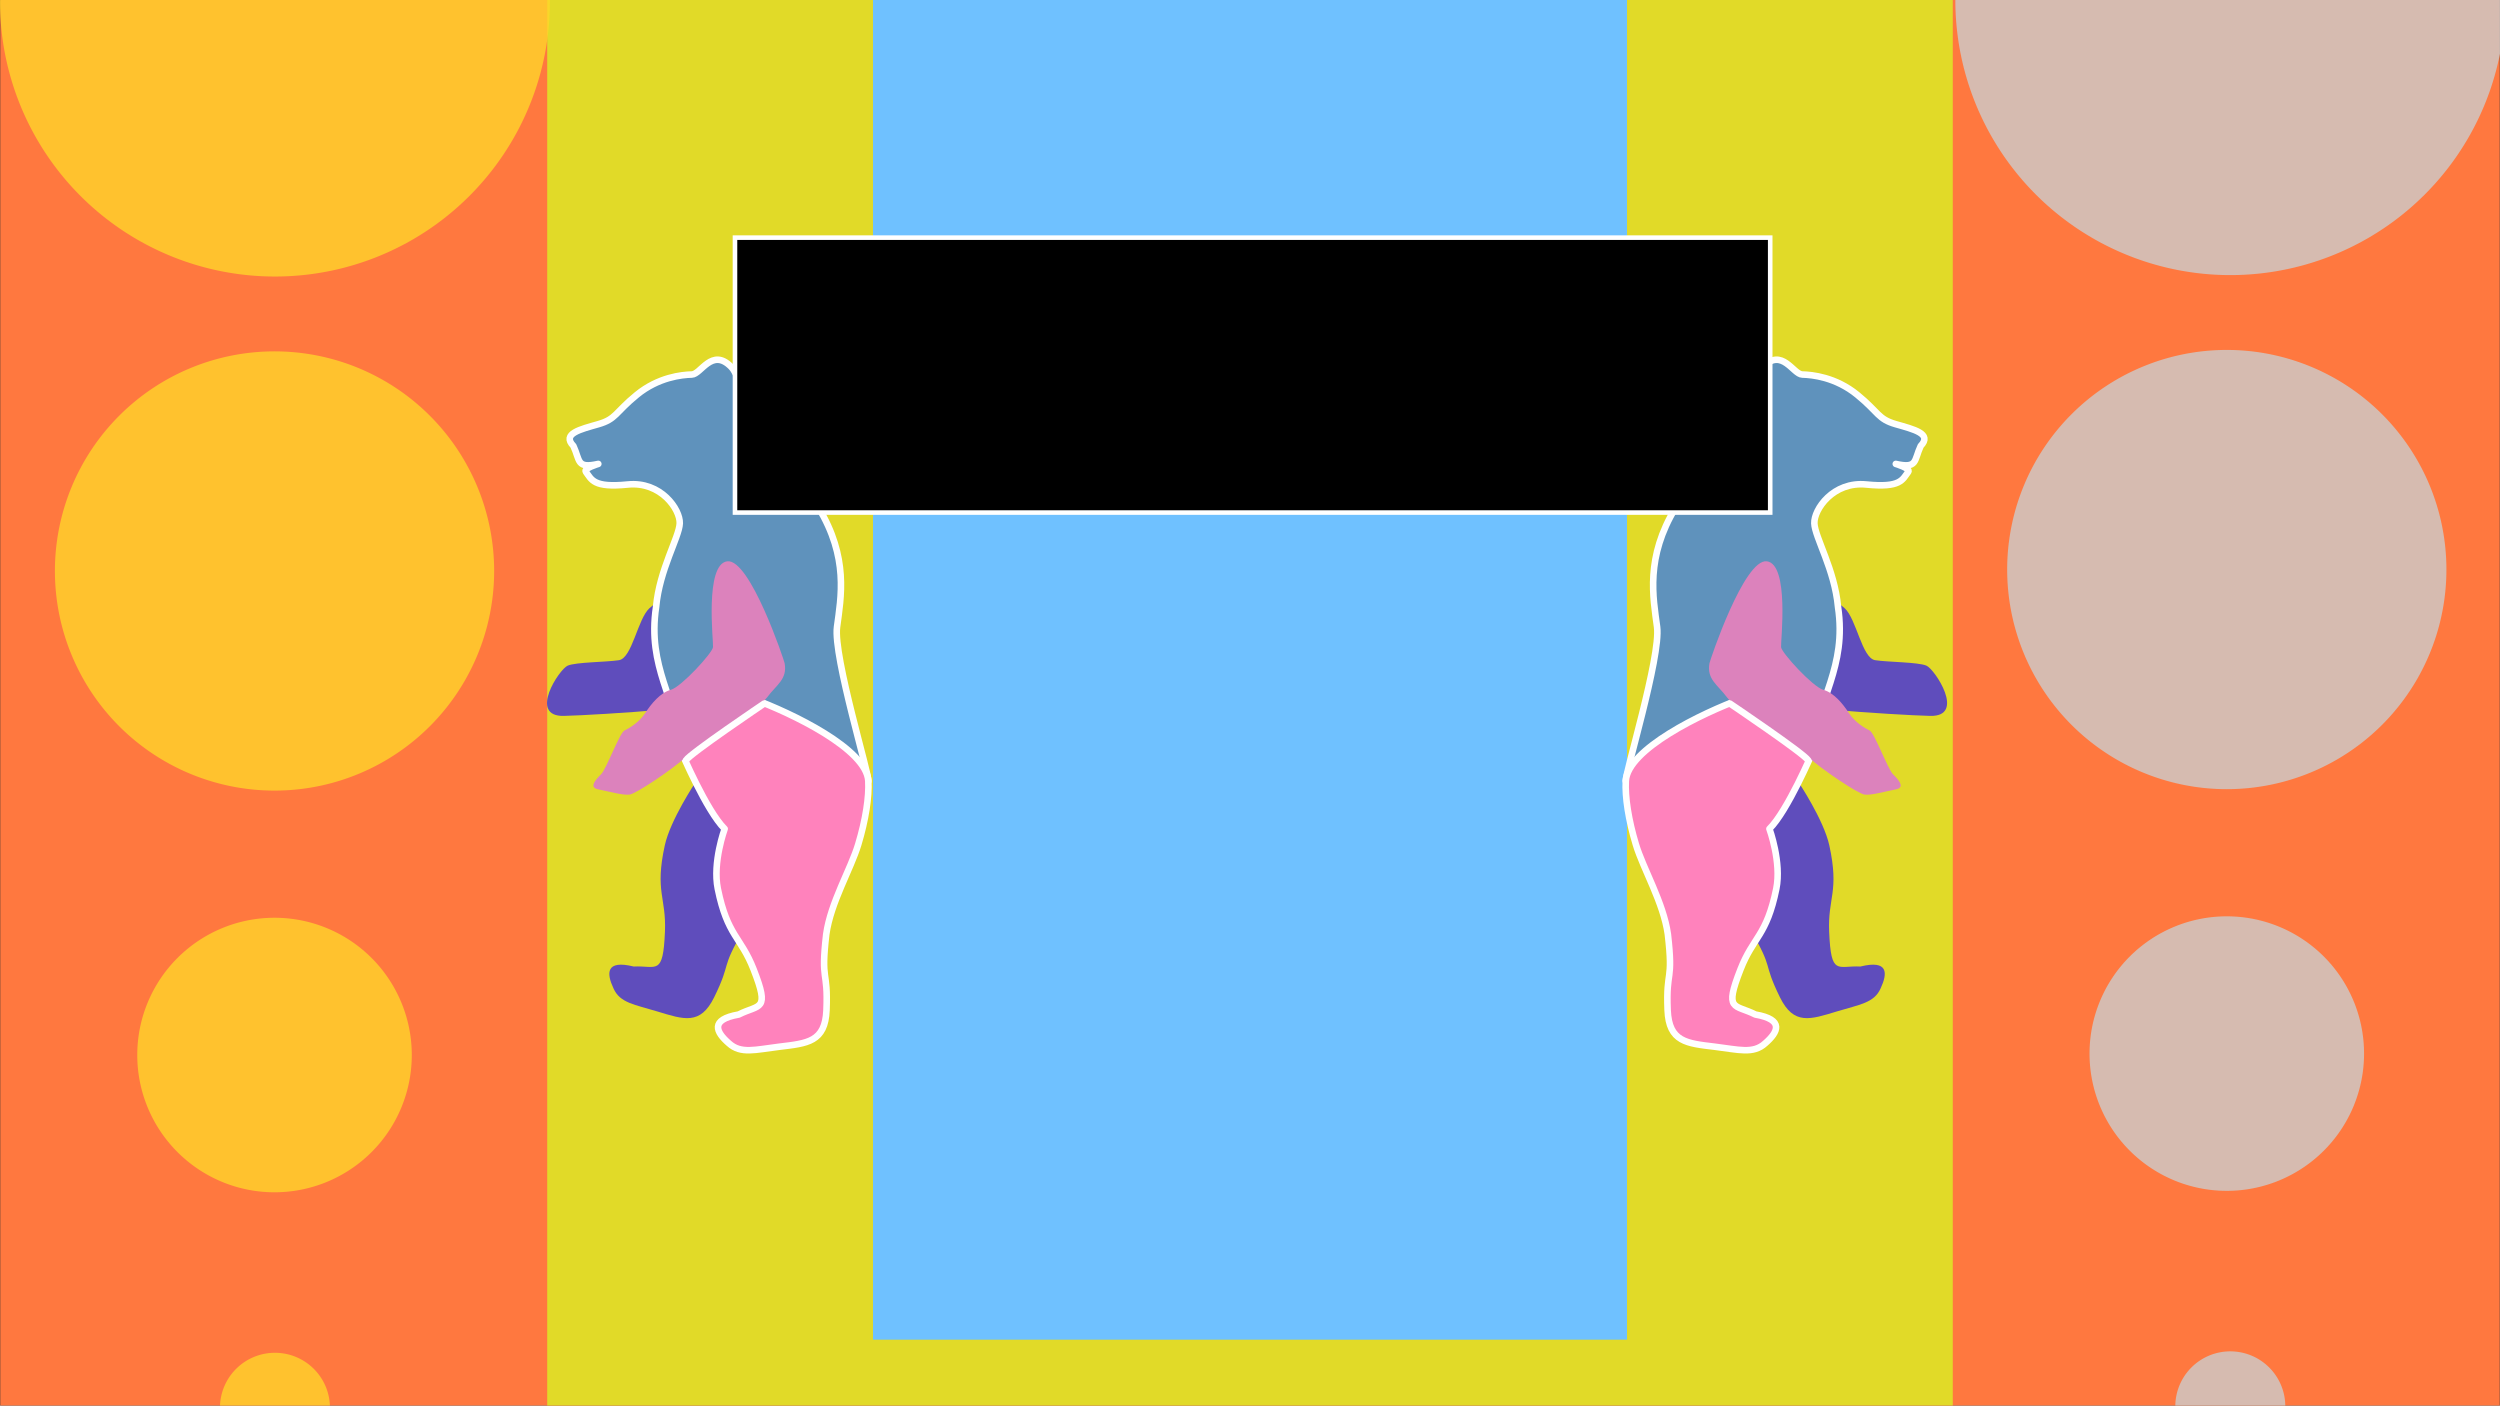 <?xml version="1.0" encoding="UTF-8" standalone="no"?>
<!-- Created with Inkscape (http://www.inkscape.org/) -->

<svg
   xmlns:dc="http://purl.org/dc/elements/1.1/"
   xmlns:cc="http://creativecommons.org/ns#"
   xmlns:rdf="http://www.w3.org/1999/02/22-rdf-syntax-ns#"
   xmlns:svg="http://www.w3.org/2000/svg"
   xmlns="http://www.w3.org/2000/svg"
   xmlns:sodipodi="http://sodipodi.sourceforge.net/DTD/sodipodi-0.dtd"
   xmlns:inkscape="http://www.inkscape.org/namespaces/inkscape"
   inkscape:version="0.92.3 (2405546, 2018-03-11)"
   sodipodi:docname="2pm-design.svg"
   id="svg8"
   version="1.1"
   viewBox="0 0 361.421 203.2"
   height="768"
   width="1366"
   enable-background="new">
  <rect x="0" y="0" width="361.421" height="203.2" fill="#333333" stroke="none"/>
  <sodipodi:namedview
     inkscape:snap-to-guides="true"
     inkscape:snap-grids="true"
     inkscape:window-maximized="1"
     inkscape:window-y="27"
     inkscape:window-x="0"
     inkscape:window-height="845"
     inkscape:window-width="1600"
     units="px"
     showgrid="false"
     inkscape:current-layer="layer4"
     inkscape:document-units="mm"
     inkscape:cy="313.01969"
     inkscape:cx="595.71604"
     inkscape:zoom="0.49497475"
     inkscape:pageshadow="2"
     inkscape:pageopacity="0.0"
     borderopacity="1.0"
     bordercolor="#666666"
     pagecolor="#ffffff"
     id="base"
     inkscape:object-nodes="false"
     showguides="true"
     inkscape:guide-bbox="true">
    <sodipodi:guide
       id="guide2950"
       position="0.0,0"
       orientation="203.2,0"
       inkscape:locked="false" />
    <sodipodi:guide
       id="guide2952"
       position="45.178,0"
       orientation="203.2,0"
       inkscape:locked="false" />
    <sodipodi:guide
       id="guide2954"
       position="90.355,0"
       orientation="203.2,0"
       inkscape:locked="false" />
    <sodipodi:guide
       id="guide2956"
       position="135.533,0"
       orientation="203.2,0"
       inkscape:locked="false" />
    <sodipodi:guide
       id="guide2958"
       position="180.71,0"
       orientation="203.2,0"
       inkscape:locked="false" />
    <sodipodi:guide
       id="guide2960"
       position="225.888,0"
       orientation="203.2,0"
       inkscape:locked="false" />
    <sodipodi:guide
       id="guide2962"
       position="271.066,0"
       orientation="203.2,0"
       inkscape:locked="false" />
    <sodipodi:guide
       id="guide2964"
       position="316.243,0"
       orientation="203.2,0"
       inkscape:locked="false" />
    <sodipodi:guide
       id="guide2966"
       position="361.421,0"
       orientation="203.2,0"
       inkscape:locked="false" />
    <sodipodi:guide
       id="guide2968"
       position="0,0.0"
       orientation="0,361.421"
       inkscape:locked="false" />
    <sodipodi:guide
       id="guide2970"
       position="0,50.8"
       orientation="0,361.421"
       inkscape:locked="false" />
    <sodipodi:guide
       id="guide2972"
       position="0,101.6"
       orientation="0,361.421"
       inkscape:locked="false" />
    <sodipodi:guide
       id="guide2974"
       position="0,152.4"
       orientation="0,361.421"
       inkscape:locked="false" />
    <sodipodi:guide
       id="guide2976"
       position="284.776,203.392"
       orientation="0,1"
       inkscape:locked="false" />
    <sodipodi:guide
       position="252.488,242.661"
       orientation="0,1"
       id="guide4479"
       inkscape:locked="false" />
  </sodipodi:namedview>
  <defs
     id="defs2" />
  <g
     transform="translate(0,-93.8)"
     id="layer1"
     inkscape:groupmode="layer"
     inkscape:label="desktop-bg"
     style="display:inline"
     sodipodi:insensitive="true">
    <rect
       y="93.535"
       x="0.038"
       height="203.729"
       width="361.345"
       id="rect840"
       style="opacity:1;fill:#ff783f;fill-opacity:1;fill-rule:evenodd;stroke:none;stroke-width:0.794;stroke-linecap:round;stroke-linejoin:round;stroke-miterlimit:4;stroke-dasharray:none;stroke-dashoffset:0;stroke-opacity:1" />
  </g>
  <g
     inkscape:label="tablet-bg"
     id="layer3"
     inkscape:groupmode="layer"
     style="display:inline"
     sodipodi:insensitive="true">
    <rect
       style="display:inline;opacity:1;fill:#e1da28;fill-opacity:1;fill-rule:evenodd;stroke:none;stroke-width:1.247;stroke-linecap:round;stroke-linejoin:round;stroke-miterlimit:4;stroke-dasharray:none;stroke-dashoffset:0;stroke-opacity:1"
       id="rect845"
       width="203.2"
       height="270.933"
       x="79.11"
       y="0"
       ry="0" />
  </g>
  <g
     inkscape:label="mobile-bg"
     id="layer2"
     inkscape:groupmode="layer"
     style="display:inline"
     sodipodi:insensitive="true">
    <rect
       ry="0"
       y="0"
       x="126.206"
       height="193.675"
       width="109.008"
       id="rect843"
       style="display:inline;opacity:1;fill:#6fc1ff;fill-opacity:1;fill-rule:evenodd;stroke:none;stroke-width:0.772;stroke-linecap:round;stroke-linejoin:round;stroke-miterlimit:4;stroke-dasharray:none;stroke-dashoffset:0;stroke-opacity:1" />
  </g>
  <g
     inkscape:label="side-design"
     id="layer4"
     inkscape:groupmode="layer"
     style="display:inline">
    <path
       style="opacity:1;fill:#ffd42a;fill-opacity:0.8;fill-rule:evenodd;stroke:none;stroke-width:3;stroke-linecap:round;stroke-linejoin:round;stroke-miterlimit:4;stroke-dasharray:none;stroke-dashoffset:0;stroke-opacity:1"
       d="M 0.084 -0.803 A 150 150 0 0 0 0 0.857 A 150 150 0 0 0 150 150.857 A 150 150 0 0 0 300 0.857 A 150 150 0 0 0 299.941 -0.803 L 0.084 -0.803 z "
       id="path7792"
       transform="scale(0.265)" />
    <path
       style="opacity:1;fill:#ffd42a;fill-opacity:0.8;fill-rule:evenodd;stroke:none;stroke-width:0.6;stroke-linecap:round;stroke-linejoin:round;stroke-miterlimit:4;stroke-dasharray:none;stroke-dashoffset:0;stroke-opacity:1"
       d="M 150 738 A 30 30 0 0 0 120 768 L 180 768 A 30 30 0 0 0 150 738 z "
       transform="scale(0.265)"
       id="path3098" />
    <path
       id="path4265"
       d="m 71.438,82.546 a 31.75,31.75 0 0 1 -31.75,31.75 31.75,31.75 0 0 1 -31.75,-31.75 31.75,31.75 0 0 1 31.75,-31.75 31.75,31.75 0 0 1 31.75,31.75 z"
       style="opacity:1;fill:#ffd42a;fill-opacity:0.8;fill-rule:evenodd;stroke:none;stroke-width:0.635;stroke-linecap:round;stroke-linejoin:round;stroke-miterlimit:4;stroke-dasharray:none;stroke-dashoffset:0;stroke-opacity:1"
       inkscape:connector-curvature="0" />
    <path
       id="path4267"
       d="M 59.531,152.523 A 19.844,19.844 0 0 1 39.688,172.367 19.844,19.844 0 0 1 19.844,152.523 19.844,19.844 0 0 1 39.688,132.679 19.844,19.844 0 0 1 59.531,152.523 Z"
       style="opacity:1;fill:#ffd42a;fill-opacity:0.8;fill-rule:evenodd;stroke:none;stroke-width:0.397;stroke-linecap:round;stroke-linejoin:round;stroke-miterlimit:4;stroke-dasharray:none;stroke-dashoffset:0;stroke-opacity:1"
       inkscape:connector-curvature="0" />
    <path
       style="opacity:1;fill:#cccccc;fill-opacity:0.8;fill-rule:evenodd;stroke:none;stroke-width:1;stroke-linecap:round;stroke-linejoin:round;stroke-miterlimit:4;stroke-dasharray:none;stroke-dashoffset:0;stroke-opacity:1"
       d="M 1366.693 -0.691 L 1066.76 -0.691 A 150 150 0 0 0 1066.721 0.076 A 150 150 0 0 0 1216.721 150.076 A 150 150 0 0 0 1366.721 0.076 A 150 150 0 0 0 1366.693 -0.691 z "
       id="path7787"
       transform="scale(0.265)" />
    <path
       style="opacity:1;fill:#cccccc;fill-opacity:0.8;fill-rule:evenodd;stroke:none;stroke-width:1;stroke-linecap:round;stroke-linejoin:round;stroke-miterlimit:4;stroke-dasharray:none;stroke-dashoffset:0;stroke-opacity:1"
       d="M 1216.721 -149.924 A 150 150 0 0 0 1202.764 -149.143 L 1231.914 -149.143 A 150 150 0 0 0 1216.721 -149.924 z "
       id="path4275"
       transform="scale(0.265)" />
    <path
       style="opacity:1;fill:#cccccc;fill-opacity:0.8;fill-rule:evenodd;stroke:none;stroke-width:0.6;stroke-linecap:round;stroke-linejoin:round;stroke-miterlimit:4;stroke-dasharray:none;stroke-dashoffset:0;stroke-opacity:1"
       d="M 1216.721 737.219 A 30 30 0 0 0 1186.721 767.219 A 30 30 0 0 0 1186.748 768 L 1246.682 768 A 30 30 0 0 0 1246.721 767.219 A 30 30 0 0 0 1216.721 737.219 z "
       transform="scale(0.265)"
       id="path4277" />
    <path
       inkscape:connector-curvature="0"
       style="opacity:1;fill:#cccccc;fill-opacity:0.8;fill-rule:evenodd;stroke:none;stroke-width:0.635;stroke-linecap:round;stroke-linejoin:round;stroke-miterlimit:4;stroke-dasharray:none;stroke-dashoffset:0;stroke-opacity:1"
       d="m 353.674,82.339 a 31.75,31.75 0 0 1 -31.75,31.75 31.75,31.75 0 0 1 -31.75,-31.75 31.75,31.75 0 0 1 31.75,-31.75 31.75,31.75 0 0 1 31.75,31.75 z"
       id="path4279" />
    <path
       inkscape:connector-curvature="0"
       style="opacity:1;fill:#cccccc;fill-opacity:0.8;fill-rule:evenodd;stroke:none;stroke-width:0.397;stroke-linecap:round;stroke-linejoin:round;stroke-miterlimit:4;stroke-dasharray:none;stroke-dashoffset:0;stroke-opacity:1"
       d="m 341.768,152.316 a 19.844,19.844 0 0 1 -19.844,19.844 19.844,19.844 0 0 1 -19.844,-19.844 19.844,19.844 0 0 1 19.844,-19.844 19.844,19.844 0 0 1 19.844,19.844 z"
       id="path4281" />
  </g>
  <g
     inkscape:groupmode="layer"
     id="layer5"
     inkscape:label="bears"
     style="display:inline"
     sodipodi:insensitive="true">
    <g
       style="display:inline"
       id="g7610"
       transform="matrix(0.513,0,0,0.513,55.392,34.485)">
      <path
         inkscape:connector-curvature="0"
         id="path6178"
         d="m 88.049,153.207 c 0,0 -7.107,10.588 -8.687,17.836 -2.855,13.103 0.471,14.609 0.049,24.357 -0.543,12.543 -2.321,9.432 -8.803,9.754 -7.932,-1.957 -7.688,1.915 -5.694,6.169 1.814,4.121 5.987,4.554 12.377,6.501 7.445,2.269 12.095,3.933 15.988,-3.994 5.097,-10.38 1.477,-7.399 8.399,-19.182 4.679,-7.541 13.474,-13.721 18.105,-19.121 4.631,-5.4 8.078,-10.805 9.63,-14.917 -8.041,-29.917 -57.438,-48.598 -41.365,-7.404 z"
         style="display:inline;opacity:1;fill:#5f4dbc;fill-opacity:1;fill-rule:evenodd;stroke:#ffffff;stroke-width:0;stroke-linecap:round;stroke-linejoin:round;stroke-miterlimit:4;stroke-dasharray:none;stroke-dashoffset:0;stroke-opacity:1;enable-background:new"
         sodipodi:nodetypes="cssccsscscc" />
      <path
         style="display:inline;opacity:1;fill:#5f4dbc;fill-opacity:1;fill-rule:evenodd;stroke:none;stroke-width:0;stroke-linecap:round;stroke-linejoin:round;stroke-miterlimit:4;stroke-dasharray:none;stroke-dashoffset:0;stroke-opacity:1;enable-background:new"
         d="m 91.913,93.352 c 0,0 -13.486,7.755 -16.849,10.807 -3.364,3.052 -4.89,14.109 -8.627,14.669 -3.737,0.561 -12.022,0.53 -14.42,1.526 -2.398,0.997 -11.212,14.42 -1.059,14.171 10.153,-0.249 48.617,-2.835 51.451,-5.171 2.834,-2.336 7.661,-38.09 4.266,-39.491 -3.395,-1.401 -14.762,3.488 -14.762,3.488 z"
         id="path6180"
         inkscape:connector-curvature="0" />
      <path
         style="display:inline;opacity:1;fill:#5f92bc;fill-opacity:1;fill-rule:evenodd;stroke:#ffffff;stroke-width:1.852;stroke-linecap:round;stroke-linejoin:round;stroke-miterlimit:4;stroke-dasharray:none;stroke-dashoffset:0;stroke-opacity:1;enable-background:new"
         d="m 136.723,152.982 c 0.556,-1.112 -9.93,-35.187 -8.818,-43.529 1.112,-8.342 3.355,-19.524 -5.265,-33.705 -8.62,-14.181 -10.845,-26.973 -21.133,-32.256 0,0 -1.682,-5.584 -3.449,-7.345 -5.404,-5.497 -8.498,2.118 -11.061,2.177 -2.798,0.065 -9.404,0.719 -15.521,5.724 -6.117,5.005 -5.77,6.813 -10.845,8.273 -5.075,1.46 -10.344,2.684 -7.021,6.117 1.946,4.171 0.834,6.465 7.021,5.075 0,0 -4.24,1.251 -3.511,2.225 1.65,2.202 2.095,4.561 11.795,3.579 9.397,-0.951 14.809,7.045 14.67,10.938 -0.139,3.893 -5.708,13.01 -6.664,23.537 -2.573,17.235 5.843,25.698 7.148,40.915 l 22.999,-10.843 c 0,0 25.344,9.246 29.654,19.118 z"
         id="path6182"
         inkscape:connector-curvature="0"
         sodipodi:nodetypes="ccsccsssccssscccc" />
      <path
         sodipodi:nodetypes="ccssccsscsccc"
         style="display:inline;opacity:1;fill:#ff82bc;fill-opacity:1;fill-rule:evenodd;stroke:#ffffff;stroke-width:1.852;stroke-linecap:round;stroke-linejoin:round;stroke-miterlimit:4;stroke-dasharray:none;stroke-dashoffset:0;stroke-opacity:1;enable-background:new"
         d="m 84.07,144.707 c 0,0 7.058,16.602 12.173,21.646 0,0 -3.452,9.46 -1.938,16.877 2.738,13.408 6.463,13.442 10.088,22.715 4.664,11.931 1.722,9.761 -4.195,12.734 -8.211,1.443 -6.387,4.957 -2.771,8.106 3.392,3.099 7.466,1.783 14.234,0.966 7.884,-0.952 12.912,-1.315 13.277,-10.319 0.478,-11.79 -1.672,-7.515 -0.069,-21.367 1.258,-8.968 6.92,-18.362 9.016,-25.312 2.096,-6.95 3.086,-13.416 2.839,-17.893 -0.494,-8.956 -21.392,-19.069 -32.776,-23.241 -17.495,3.084 -19.91,-3.141 -19.878,15.091 z"
         id="path6184"
         inkscape:connector-curvature="0" />
      <path
         style="display:inline;opacity:1;fill:#dc82bc;fill-opacity:1;fill-rule:evenodd;stroke:#ffffff;stroke-width:0;stroke-linecap:round;stroke-linejoin:round;stroke-miterlimit:4;stroke-dasharray:none;stroke-dashoffset:0;stroke-opacity:1;enable-background:new"
         d="m 113.142,119.688 c -0.134,-0.802 -9.755,-29.533 -16.17,-28.731 -6.414,0.802 -3.875,22.584 -4.009,24.188 -0.134,1.604 -8.954,11.225 -11.893,12.027 -2.94,0.802 -5.479,3.875 -7.216,6.548 -1.737,2.673 -4.544,4.276 -5.88,4.944 -1.336,0.668 -5.078,10.824 -6.548,12.294 -1.47,1.47 -3.608,3.742 -0.802,4.276 2.806,0.535 6.949,1.737 8.82,1.47 1.871,-0.267 11.893,-6.949 16.17,-10.824 4.276,-3.875 19.912,-12.963 22.584,-16.571 2.673,-3.608 5.746,-5.078 4.944,-9.622 z"
         id="path6186"
         inkscape:connector-curvature="0" />
      <path
         inkscape:connector-curvature="0"
         id="path7575"
         d="m 107.345,131.068 c 0,0 -20.883,14.08 -22.017,15.969"
         style="opacity:1;fill:none;fill-opacity:1;fill-rule:evenodd;stroke:#ffffff;stroke-width:1.852;stroke-linecap:round;stroke-linejoin:round;stroke-miterlimit:4;stroke-dasharray:none;stroke-dashoffset:0;stroke-opacity:1" />
    </g>
    <g
       style="display:inline"
       id="g7624"
       transform="matrix(-0.513,0,0,0.513,305.177,34.485)">
      <path
         sodipodi:nodetypes="cssccsscscc"
         style="display:inline;opacity:1;fill:#5f4dbc;fill-opacity:1;fill-rule:evenodd;stroke:#ffffff;stroke-width:0;stroke-linecap:round;stroke-linejoin:round;stroke-miterlimit:4;stroke-dasharray:none;stroke-dashoffset:0;stroke-opacity:1;enable-background:new"
         d="m 88.049,153.207 c 0,0 -7.107,10.588 -8.687,17.836 -2.855,13.103 0.471,14.609 0.049,24.357 -0.543,12.543 -2.321,9.432 -8.803,9.754 -7.932,-1.957 -7.688,1.915 -5.694,6.169 1.814,4.121 5.987,4.554 12.377,6.501 7.445,2.269 12.095,3.933 15.988,-3.994 5.097,-10.38 1.477,-7.399 8.399,-19.182 4.679,-7.541 13.474,-13.721 18.105,-19.121 4.631,-5.4 8.078,-10.805 9.63,-14.917 -8.041,-29.917 -57.438,-48.598 -41.365,-7.404 z"
         id="path7612"
         inkscape:connector-curvature="0" />
      <path
         inkscape:connector-curvature="0"
         id="path7614"
         d="m 91.913,93.352 c 0,0 -13.486,7.755 -16.849,10.807 -3.364,3.052 -4.89,14.109 -8.627,14.669 -3.737,0.561 -12.022,0.53 -14.42,1.526 -2.398,0.997 -11.212,14.42 -1.059,14.171 10.153,-0.249 48.617,-2.835 51.451,-5.171 2.834,-2.336 7.661,-38.09 4.266,-39.491 -3.395,-1.401 -14.762,3.488 -14.762,3.488 z"
         style="display:inline;opacity:1;fill:#5f4dbc;fill-opacity:1;fill-rule:evenodd;stroke:none;stroke-width:0;stroke-linecap:round;stroke-linejoin:round;stroke-miterlimit:4;stroke-dasharray:none;stroke-dashoffset:0;stroke-opacity:1;enable-background:new" />
      <path
         sodipodi:nodetypes="ccsccsssccssscccc"
         inkscape:connector-curvature="0"
         id="path7616"
         d="m 136.723,152.982 c 0.556,-1.112 -9.93,-35.187 -8.818,-43.529 1.112,-8.342 3.355,-19.524 -5.265,-33.705 -8.62,-14.181 -10.845,-26.973 -21.133,-32.256 0,0 -1.682,-5.584 -3.449,-7.345 -5.404,-5.497 -8.498,2.118 -11.061,2.177 -2.798,0.065 -9.404,0.719 -15.521,5.724 -6.117,5.005 -5.77,6.813 -10.845,8.273 -5.075,1.46 -10.344,2.684 -7.021,6.117 1.946,4.171 0.834,6.465 7.021,5.075 0,0 -4.24,1.251 -3.511,2.225 1.65,2.202 2.095,4.561 11.795,3.579 9.397,-0.951 14.809,7.045 14.67,10.938 -0.139,3.893 -5.708,13.01 -6.664,23.537 -2.573,17.235 5.843,25.698 7.148,40.915 l 22.999,-10.843 c 0,0 25.344,9.246 29.654,19.118 z"
         style="display:inline;opacity:1;fill:#5f92bc;fill-opacity:1;fill-rule:evenodd;stroke:#ffffff;stroke-width:1.852;stroke-linecap:round;stroke-linejoin:round;stroke-miterlimit:4;stroke-dasharray:none;stroke-dashoffset:0;stroke-opacity:1;enable-background:new" />
      <path
         inkscape:connector-curvature="0"
         id="path7618"
         d="m 84.07,144.707 c 0,0 7.058,16.602 12.173,21.646 0,0 -3.452,9.46 -1.938,16.877 2.738,13.408 6.463,13.442 10.088,22.715 4.664,11.931 1.722,9.761 -4.195,12.734 -8.211,1.443 -6.387,4.957 -2.771,8.106 3.392,3.099 7.466,1.783 14.234,0.966 7.884,-0.952 12.912,-1.315 13.277,-10.319 0.478,-11.79 -1.672,-7.515 -0.069,-21.367 1.258,-8.968 6.92,-18.362 9.016,-25.312 2.096,-6.95 3.086,-13.416 2.839,-17.893 -0.494,-8.956 -21.392,-19.069 -32.776,-23.241 -17.495,3.084 -19.91,-3.141 -19.878,15.091 z"
         style="display:inline;opacity:1;fill:#ff82bc;fill-opacity:1;fill-rule:evenodd;stroke:#ffffff;stroke-width:1.852;stroke-linecap:round;stroke-linejoin:round;stroke-miterlimit:4;stroke-dasharray:none;stroke-dashoffset:0;stroke-opacity:1;enable-background:new"
         sodipodi:nodetypes="ccssccsscsccc" />
      <path
         inkscape:connector-curvature="0"
         id="path7620"
         d="m 113.142,119.688 c -0.134,-0.802 -9.755,-29.533 -16.17,-28.731 -6.414,0.802 -3.875,22.584 -4.009,24.188 -0.134,1.604 -8.954,11.225 -11.893,12.027 -2.94,0.802 -5.479,3.875 -7.216,6.548 -1.737,2.673 -4.544,4.276 -5.88,4.944 -1.336,0.668 -5.078,10.824 -6.548,12.294 -1.47,1.47 -3.608,3.742 -0.802,4.276 2.806,0.535 6.949,1.737 8.82,1.47 1.871,-0.267 11.893,-6.949 16.17,-10.824 4.276,-3.875 19.912,-12.963 22.584,-16.571 2.673,-3.608 5.746,-5.078 4.944,-9.622 z"
         style="display:inline;opacity:1;fill:#dc82bc;fill-opacity:1;fill-rule:evenodd;stroke:#ffffff;stroke-width:0;stroke-linecap:round;stroke-linejoin:round;stroke-miterlimit:4;stroke-dasharray:none;stroke-dashoffset:0;stroke-opacity:1;enable-background:new" />
      <path
         style="opacity:1;fill:none;fill-opacity:1;fill-rule:evenodd;stroke:#ffffff;stroke-width:1.852;stroke-linecap:round;stroke-linejoin:round;stroke-miterlimit:4;stroke-dasharray:none;stroke-dashoffset:0;stroke-opacity:1"
         d="m 107.345,131.068 c 0,0 -20.883,14.08 -22.017,15.969"
         id="path7622"
         inkscape:connector-curvature="0" />
    </g>
  </g>
  <g
     inkscape:groupmode="layer"
     id="layer9"
     inkscape:label="text"
     style="display:inline"
     sodipodi:insensitive="true">
    <flowRoot
       xml:space="preserve"
       id="flowRoot7719"
       style="font-style:normal;font-weight:normal;font-size:40px;line-height:1.25;font-family:sans-serif;letter-spacing:0px;word-spacing:0px;display:inline;fill:#000000;fill-opacity:1;stroke:#ffffff;stroke-width:3.2;stroke-miterlimit:4;stroke-dasharray:none;stroke-opacity:1"
       transform="matrix(0.207,0,0,0.207,35.564,34.355)"><flowRegion
         id="flowRegion7721"
         style="fill:#000000;fill-opacity:1;stroke:#ffffff;stroke-width:3.2;stroke-miterlimit:4;stroke-dasharray:none;stroke-opacity:1"><rect
           id="rect7723"
           width="723"
           height="192"
           x="341.5"
           y="1.5356054e-05"
           style="fill:#000000;fill-opacity:1;stroke:#ffffff;stroke-width:3.2;stroke-miterlimit:4;stroke-dasharray:none;stroke-opacity:1"
           ry="5.2295945e-12" /></flowRegion><flowPara
         id="flowPara7725"
         style="font-style:normal;font-variant:normal;font-weight:normal;font-stretch:normal;font-size:96px;font-family:Modak;-inkscape-font-specification:Modak;text-align:center;letter-spacing:3.84px;text-anchor:middle;fill:#000000;fill-opacity:1;stroke:#ffffff;stroke-width:3.2;stroke-miterlimit:4;stroke-dasharray:none;stroke-opacity:1">BEARJAM</flowPara></flowRoot>  </g>
</svg>
